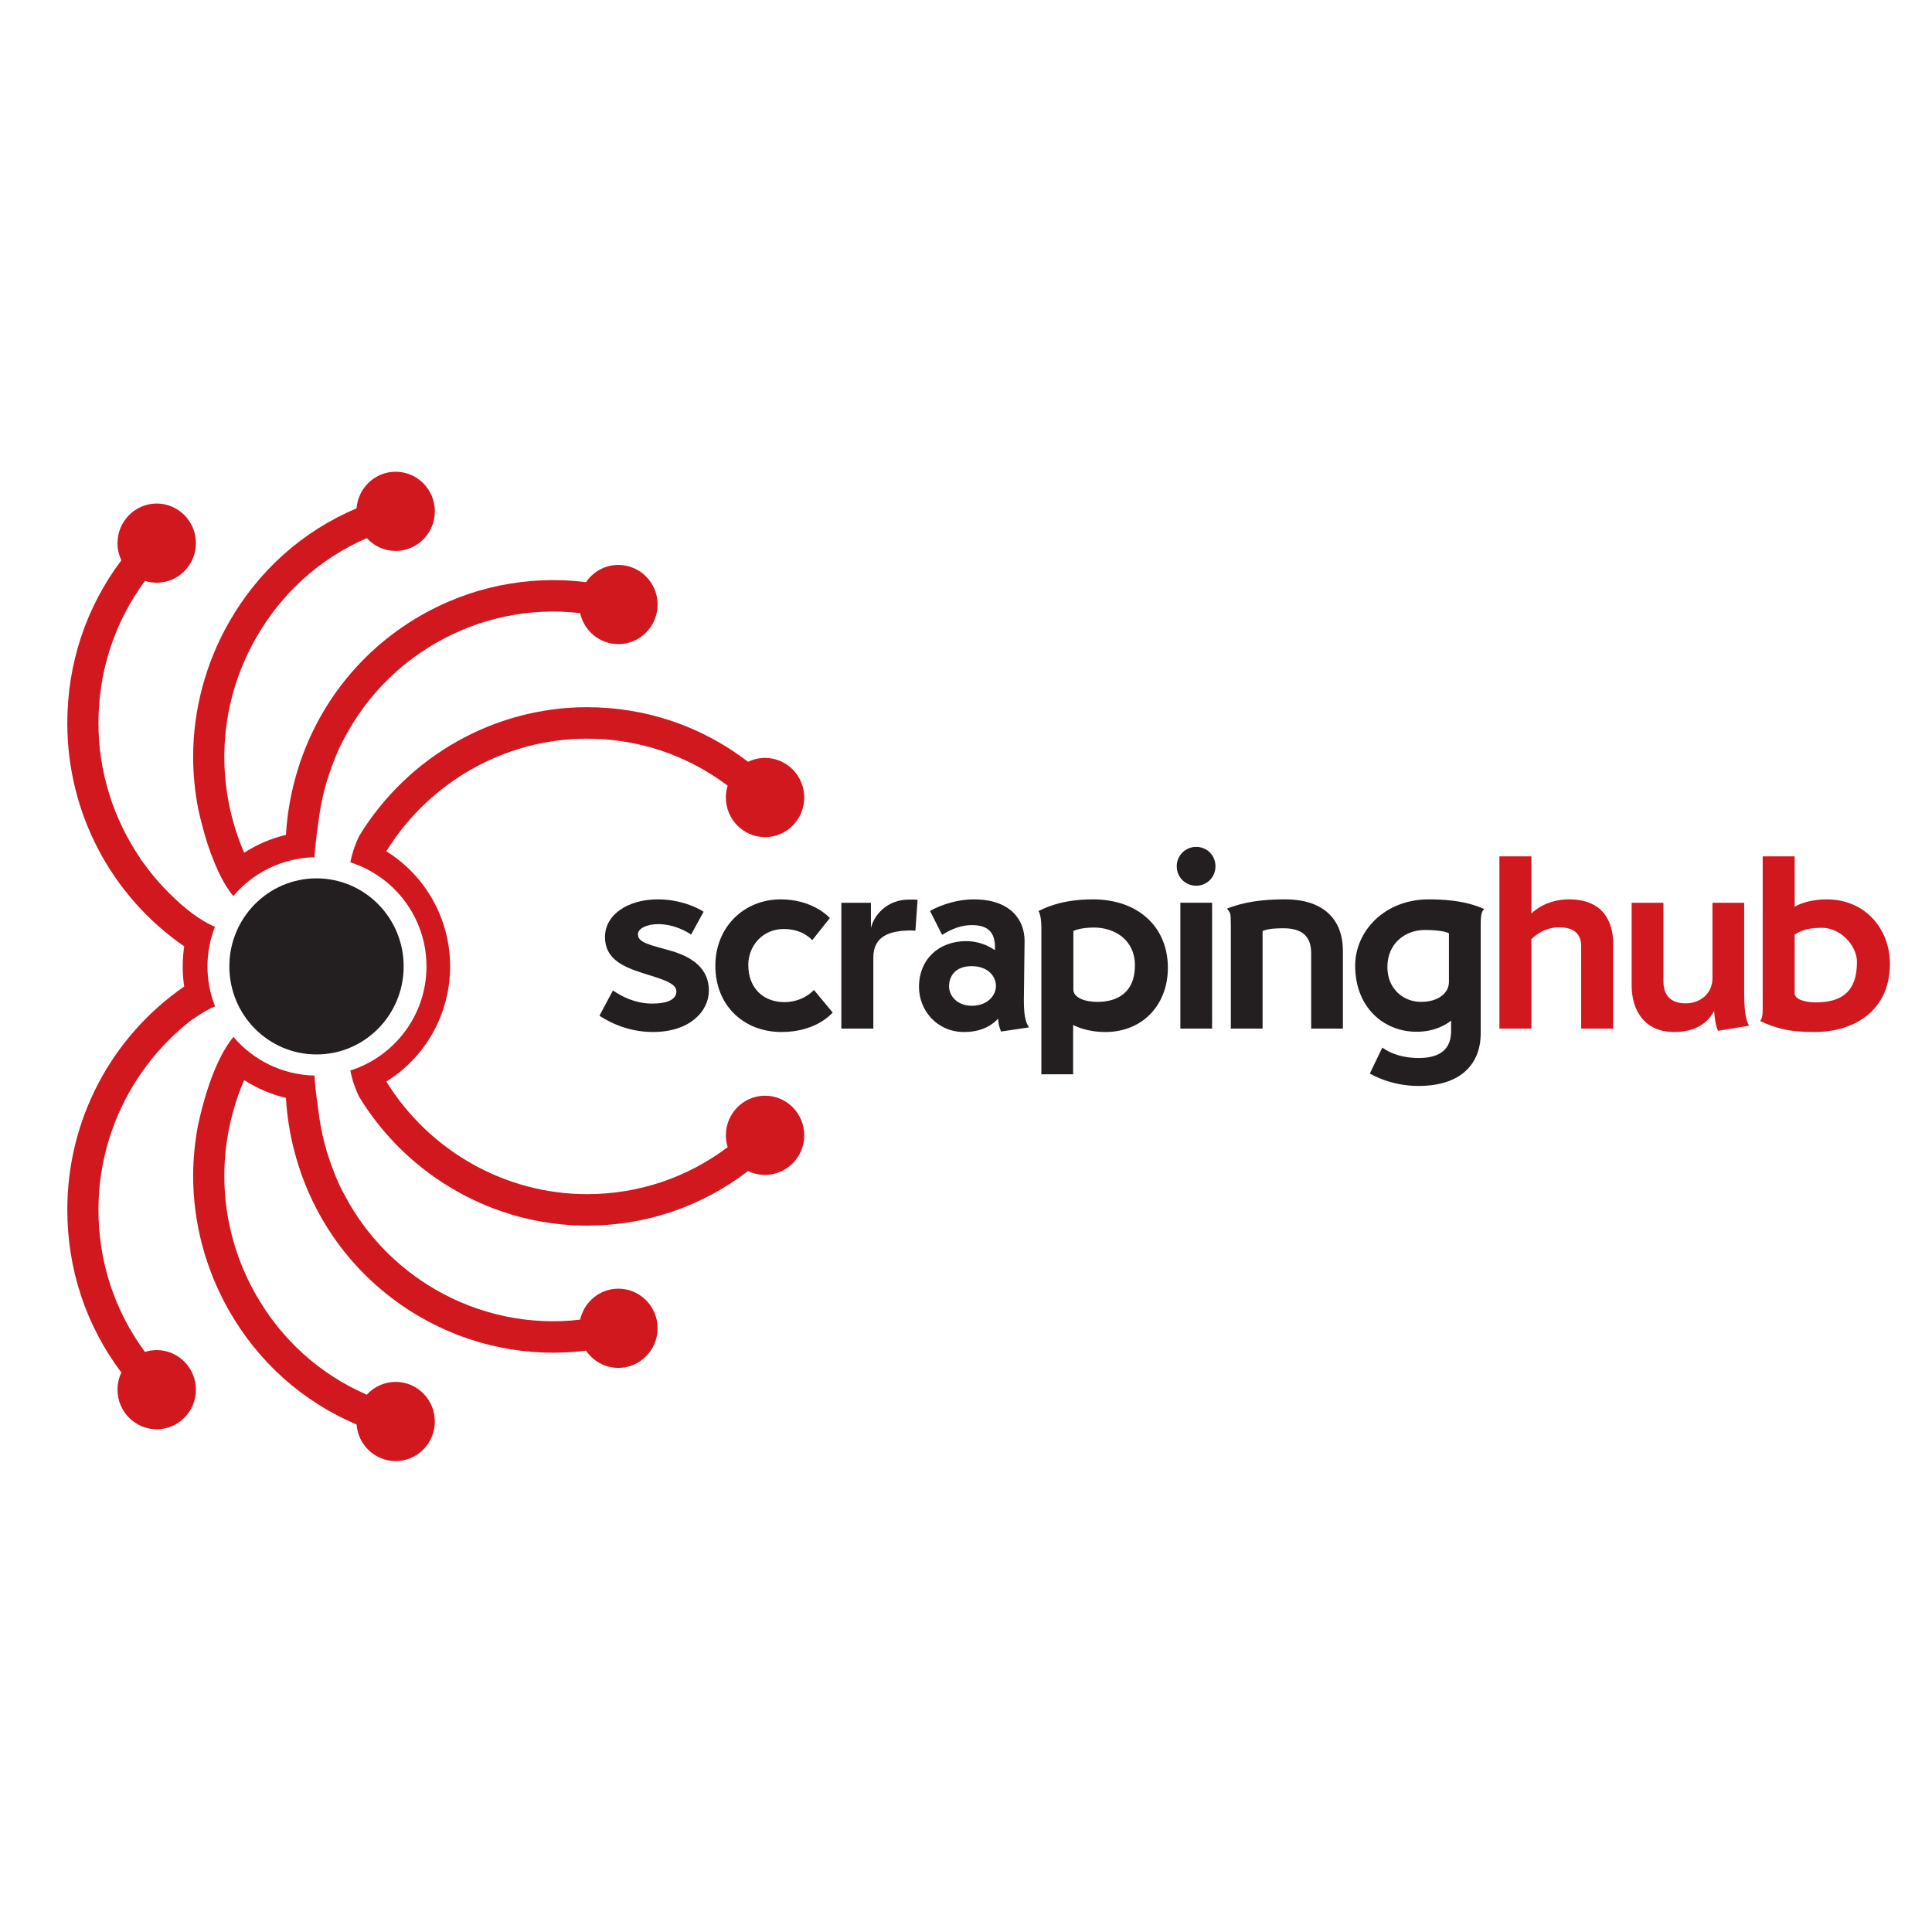 <?xml version="1.0" encoding="utf-8"?>
<!-- Generator: Adobe Illustrator 16.0.0, SVG Export Plug-In . SVG Version: 6.00 Build 0)  -->
<!DOCTYPE svg PUBLIC "-//W3C//DTD SVG 1.1//EN" "http://www.w3.org/Graphics/SVG/1.1/DTD/svg11.dtd">
<svg version="1.1" id="Layer_1" xmlns="http://www.w3.org/2000/svg" xmlns:xlink="http://www.w3.org/1999/xlink" x="0px" y="0px"
	 width="300px" height="300px" viewBox="0 0 300 300" enable-background="new 0 0 300 300" xml:space="preserve">
<g>
	<path fill="#D1181F" d="M30.78,125.605c0.326,1.523,0.97,4.195,1.965,6.933c0.396,1.05,0.828,2.09,1.308,3.111v0.002
		c0.632,1.3,1.354,2.506,2.172,3.492c3.042-3.594,7.547-5.917,12.604-6.03c0.065-0.98,0.224-2.887,0.587-5.243
		c0.207-1.826,0.542-3.642,1.014-5.418c0.373-1.411,0.833-2.781,1.358-4.117c0.511-1.382,1.113-2.718,1.815-3.948
		c3.191-5.979,7.96-10.97,13.932-14.453c6.822-3.978,14.748-5.647,22.551-4.723c0.607,2.769,3.045,4.81,5.939,4.81
		c3.355,0,6.086-2.758,6.086-6.149c0-3.391-2.73-6.148-6.086-6.148c-2.042,0-3.896,1.006-5.021,2.675
		c-8.941-1.134-18.062,0.739-25.887,5.302c-9.614,5.609-16.489,14.657-19.361,25.485c-0.735,2.774-1.19,5.615-1.357,8.458
		c-2.297,0.541-4.504,1.485-6.487,2.768c-0.733-1.704-1.339-3.457-1.811-5.232c-2.539-9.565-1.239-19.561,3.666-28.142
		c3.99-6.979,9.92-12.315,17.191-15.478c1.143,1.261,2.757,1.99,4.481,1.99c3.355,0,6.085-2.757,6.085-6.149
		c0-3.391-2.73-6.151-6.085-6.151c-3.202,0-5.834,2.507-6.073,5.681c-8.378,3.558-15.208,9.65-19.789,17.662
		c-3.653,6.396-5.585,13.631-5.585,20.92C29.992,120.22,30.259,122.93,30.78,125.605"/>
	<path fill="#D1181F" d="M118.796,170.14c-3.355,0-6.085,2.76-6.085,6.149c0,0.631,0.094,1.246,0.281,1.841
		c-6.346,4.775-13.885,7.295-21.863,7.295c-12.624,0-24.445-6.668-31.143-17.484c6.143-3.804,9.907-10.542,9.907-17.876
		c0-7.334-3.767-14.073-9.907-17.88c6.695-10.812,18.517-17.483,31.143-17.483c7.981,0,15.521,2.523,21.863,7.299
		c-0.186,0.595-0.281,1.217-0.281,1.837c0,3.393,2.73,6.153,6.085,6.153c3.357,0,6.089-2.76,6.089-6.153
		c0-3.391-2.732-6.149-6.089-6.149c-0.919,0-1.815,0.209-2.631,0.605c-7.242-5.55-15.878-8.479-25.037-8.479
		c-14.372,0-27.775,7.618-35.334,19.957c-0.52,1.036-1.055,2.425-1.392,4.13c6.854,2.188,11.822,8.594,11.822,16.163
		c0,7.57-4.968,13.974-11.824,16.165c0.334,1.691,0.863,3.071,1.38,4.105c7.557,12.353,20.969,19.978,35.348,19.978
		c9.158,0,17.794-2.929,25.033-8.477c0.82,0.396,1.715,0.604,2.635,0.604c3.357,0,6.089-2.76,6.089-6.149
		S122.154,170.14,118.796,170.14"/>
	<path fill="#D1181F" d="M24.331,209.641c-0.613,0-1.231,0.097-1.82,0.285c-4.729-6.41-7.224-14.027-7.224-22.086
		c0-7.579,2.32-14.856,6.468-20.953l-0.005-0.002c0.028-0.038,0.053-0.069,0.08-0.105c2.226-3.244,4.96-6.157,8.162-8.586
		c0.005,0.014,0.012,0.029,0.019,0.039c1.43-1.04,2.581-1.633,3.389-1.97c-0.758-1.921-1.187-4.007-1.187-6.199
		c0-2.17,0.422-4.24,1.167-6.15c-1.352-0.566-3.661-1.852-6.583-4.712c-1.686-1.607-3.198-3.363-4.542-5.239
		c-0.167-0.223-0.333-0.429-0.504-0.662l0.028-0.027c-4.162-6.104-6.491-13.391-6.491-20.985c0-8.06,2.495-15.678,7.224-22.087
		c0.589,0.187,1.205,0.285,1.82,0.285c3.358,0,6.09-2.758,6.09-6.148c0-3.392-2.732-6.15-6.09-6.15c-3.356,0-6.086,2.758-6.086,6.15
		c0,0.929,0.207,1.833,0.598,2.659c-5.494,7.315-8.393,16.042-8.393,25.292c0,13.899,6.771,26.794,18.15,34.656
		c-0.154,1.035-0.232,2.084-0.232,3.12s0.078,2.081,0.232,3.12c-11.379,7.86-18.15,20.754-18.15,34.656
		c0,9.249,2.899,17.975,8.393,25.29c-0.394,0.825-0.598,1.729-0.598,2.66c0,3.391,2.73,6.15,6.086,6.15c3.358,0,6.09-2.76,6.09-6.15
		C30.42,212.398,27.688,209.641,24.331,209.641"/>
	<path fill="#D1181F" d="M96.025,200.104c-2.894,0-5.333,2.045-5.939,4.811c-7.797,0.923-15.727-0.741-22.552-4.723
		c-5.94-3.464-10.691-8.422-13.881-14.36c-0.744-1.285-1.373-2.69-1.908-4.144c-0.507-1.305-0.952-2.64-1.315-4.014
		c-0.469-1.771-0.804-3.581-1.012-5.401c-0.365-2.364-0.523-4.279-0.589-5.259c-5.044-0.114-9.538-2.424-12.579-6.001
		c-3.183,3.808-4.938,11.023-5.512,13.764c-0.488,2.594-0.744,5.215-0.744,7.836c0,7.292,1.93,14.526,5.583,20.92
		c4.581,8.011,11.412,14.105,19.791,17.664c0.236,3.171,2.87,5.682,6.071,5.682c3.356,0,6.085-2.763,6.085-6.152
		s-2.729-6.149-6.085-6.149c-1.725,0-3.339,0.729-4.481,1.99c-7.269-3.161-13.198-8.497-17.191-15.479
		c-4.902-8.582-6.206-18.576-3.665-28.142c0.47-1.775,1.078-3.53,1.813-5.232c1.983,1.282,4.189,2.227,6.483,2.769
		c0.168,2.844,0.623,5.685,1.358,8.456c2.874,10.829,9.748,19.88,19.361,25.486c7.825,4.565,16.95,6.435,25.889,5.302
		c1.125,1.67,2.979,2.678,5.02,2.678c3.357,0,6.086-2.761,6.086-6.15C102.111,202.863,99.382,200.104,96.025,200.104"/>
	<path fill="#231F20" d="M62.681,150.064c0,7.551-6.059,13.67-13.533,13.67c-7.473,0-13.534-6.119-13.534-13.67
		c0-7.551,6.061-13.672,13.534-13.672C56.622,136.392,62.681,142.513,62.681,150.064"/>
	<path fill="#231F20" d="M109.254,141.577l-1.943,3.546c-0.522-0.378-2.576-1.624-5.116-1.624c-1.605,0-3.136,0.604-3.136,1.585
		c0,1.32,1.867,1.624,5.153,2.567c3.361,0.979,5.863,2.79,5.863,6.146c0,3.207-2.914,6.452-8.701,6.452
		c-4.48,0-7.581-2.075-8.292-2.528l2.092-3.924c1.307,0.907,3.437,2.038,6.087,2.038c2.465,0,3.771-0.678,3.771-1.887
		c0-1.395-2.614-1.999-5.301-2.866c-2.876-0.944-5.79-2.113-5.79-5.583c0-3.508,3.621-5.846,8.179-5.846
		C105.744,139.654,108.433,141.011,109.254,141.577"/>
	<path fill="#231F20" d="M128.855,142.556l-2.726,3.433c-0.487-0.49-1.793-1.734-4.445-1.734c-3.211,0-5.489,2.564-5.489,5.581
		c0,3.661,2.391,5.773,5.604,5.773c2.91,0,4.518-1.809,4.591-1.888l2.913,3.511c-0.3,0.3-2.689,3.018-7.955,3.018
		c-5.825,0-10.269-4.073-10.269-10.301c0-5.919,4.37-10.295,10.157-10.295C126.129,139.654,128.667,142.33,128.855,142.556"/>
	<path fill="#231F20" d="M135.237,140.18v3.924c0.484-2.074,2.575-4.414,5.864-4.414c0.447,0,0.933-0.035,1.379,0.038l-0.334,4.792
		c-0.224,0-0.412-0.038-0.597-0.038c-3.548,0-5.939,0.943-5.939,4.225v11.017h-4.966V140.18H135.237z"/>
	<path fill="#231F20" d="M144.42,141.463c0.56-0.378,3.437-1.809,6.796-1.809c5.677,0,7.88,3.168,7.88,6.448l-0.112,9.244
		c0,2.904,0.447,3.583,0.785,4.187l-4.334,0.644c-0.298-0.757-0.409-1.284-0.447-2.002c-0.373,0.378-1.868,2.075-5.266,2.075
		c-4.368,0-7.021-3.509-7.021-6.979c0-4.414,3.176-7.131,7.321-7.131c2.614,0,4.332,1.321,4.444,1.397
		c0-0.114,0.036-0.229,0.036-0.34c0-1.923-0.596-3.547-3.584-3.547c-2.354,0-4.144,1.247-4.631,1.512L144.42,141.463z
		 M150.918,156.176c2.465,0,3.733-1.661,3.733-3.058c0-1.544-1.269-3.092-3.771-3.092c-2.613,0-3.511,1.624-3.511,3.131
		C147.369,154.515,148.49,156.176,150.918,156.176"/>
	<path fill="#231F20" d="M161.704,166.813V144.18c0-1.434-0.187-2.301-0.446-2.717c0.748-0.338,3.36-1.812,8.439-1.812
		c6.982,0,11.65,4.226,11.65,10.639c0,5.697-3.883,9.96-9.709,9.96c-2.913,0-4.704-0.943-5.004-1.094v7.657H161.704z
		 M169.885,144.028c-2.131,0-3.101,0.492-3.213,0.53v9.091c0,1.244,1.717,1.924,3.735,1.924c2.986,0,5.824-1.357,5.824-5.658
		C176.231,145.8,172.908,144.028,169.885,144.028"/>
	<path fill="#231F20" d="M185.75,131.505c1.642,0,2.987,1.282,2.987,3.017c0,1.735-1.383,3.017-2.987,3.017
		c-1.644,0-3.024-1.282-3.024-3.017C182.726,132.824,184.069,131.505,185.75,131.505 M188.214,159.721h-4.928v-19.542h4.928V159.721
		z"/>
	<path fill="#231F20" d="M208.526,159.723h-4.929V147.99c0-2.453-1.269-3.848-4.258-3.848c-1.978,0-2.651,0.188-3.285,0.416v15.165
		h-4.931v-15.92c0-2.264-0.073-1.962-0.597-2.717c1.456-0.529,3.81-1.435,9.076-1.435c5.339,0,8.923,2.606,8.923,8.037V159.723z"/>
	<path fill="#231F20" d="M212.706,166.7l1.939-4.035c0.227,0.15,2.018,1.622,5.678,1.622s5.004-1.698,5.004-4.188v-1.623
		c-0.187,0.152-2.054,1.735-5.34,1.735c-5.229,0-9.56-3.886-9.56-10.26c0-5.32,4.519-10.298,11.426-10.298
		c5.155,0,7.469,1.017,8.628,1.505c-0.374,0.378-0.561,0.491-0.561,2.833v16.598c0,3.81-2.279,8.036-9.672,8.036
		C216.027,168.626,213.116,166.926,212.706,166.7 M224.991,152.479v-7.546c-0.301-0.225-1.569-0.527-3.771-0.527
		c-2.84,0-5.788,1.926-5.788,5.771c0,3.32,2.428,5.394,5.229,5.394C223.31,155.57,224.991,154.215,224.991,152.479"/>
	<path fill="#D1181F" d="M237.794,132.975v8.866c0.6-0.566,2.504-2.187,5.863-2.187c5.64,0,6.835,3.958,6.835,6.789v13.278h-4.968
		v-12.788c0-1.773-0.969-2.942-3.435-2.942c-2.428,0-3.995,1.547-4.296,1.849v13.881h-4.966v-26.746H237.794z"/>
	<path fill="#D1181F" d="M270.838,140.18v14.185c0,3.582,0.523,4.452,0.749,4.904l-4.819,0.794c-0.41-0.907-0.523-2.116-0.599-3.094
		c-0.371,0.717-1.753,3.281-6.198,3.281c-4.743,0-6.607-3.509-6.607-7.206V140.18h4.929v12.146c0,2.303,1.196,3.474,3.473,3.474
		c2.202,0,4.145-1.474,4.145-3.925V140.18H270.838z"/>
	<path fill="#D1181F" d="M278.676,132.974v7.812c0.337-0.188,2.019-1.131,5.004-1.131c5.938,0,9.785,4.564,9.785,10.032
		c0,7.017-5.266,10.563-11.726,10.563c-3.886,0-5.714-0.49-8.439-1.699c0.485-0.452,0.409-1.812,0.409-2.715v-22.862H278.676z
		 M282.896,144.065c-2.651,0-3.584,0.68-4.221,1.056v9.13c0,0.869,1.458,1.396,3.287,1.396c4.106,0,6.385-1.735,6.385-6.262
		C288.348,146.859,285.848,144.065,282.896,144.065"/>
</g>
</svg>
